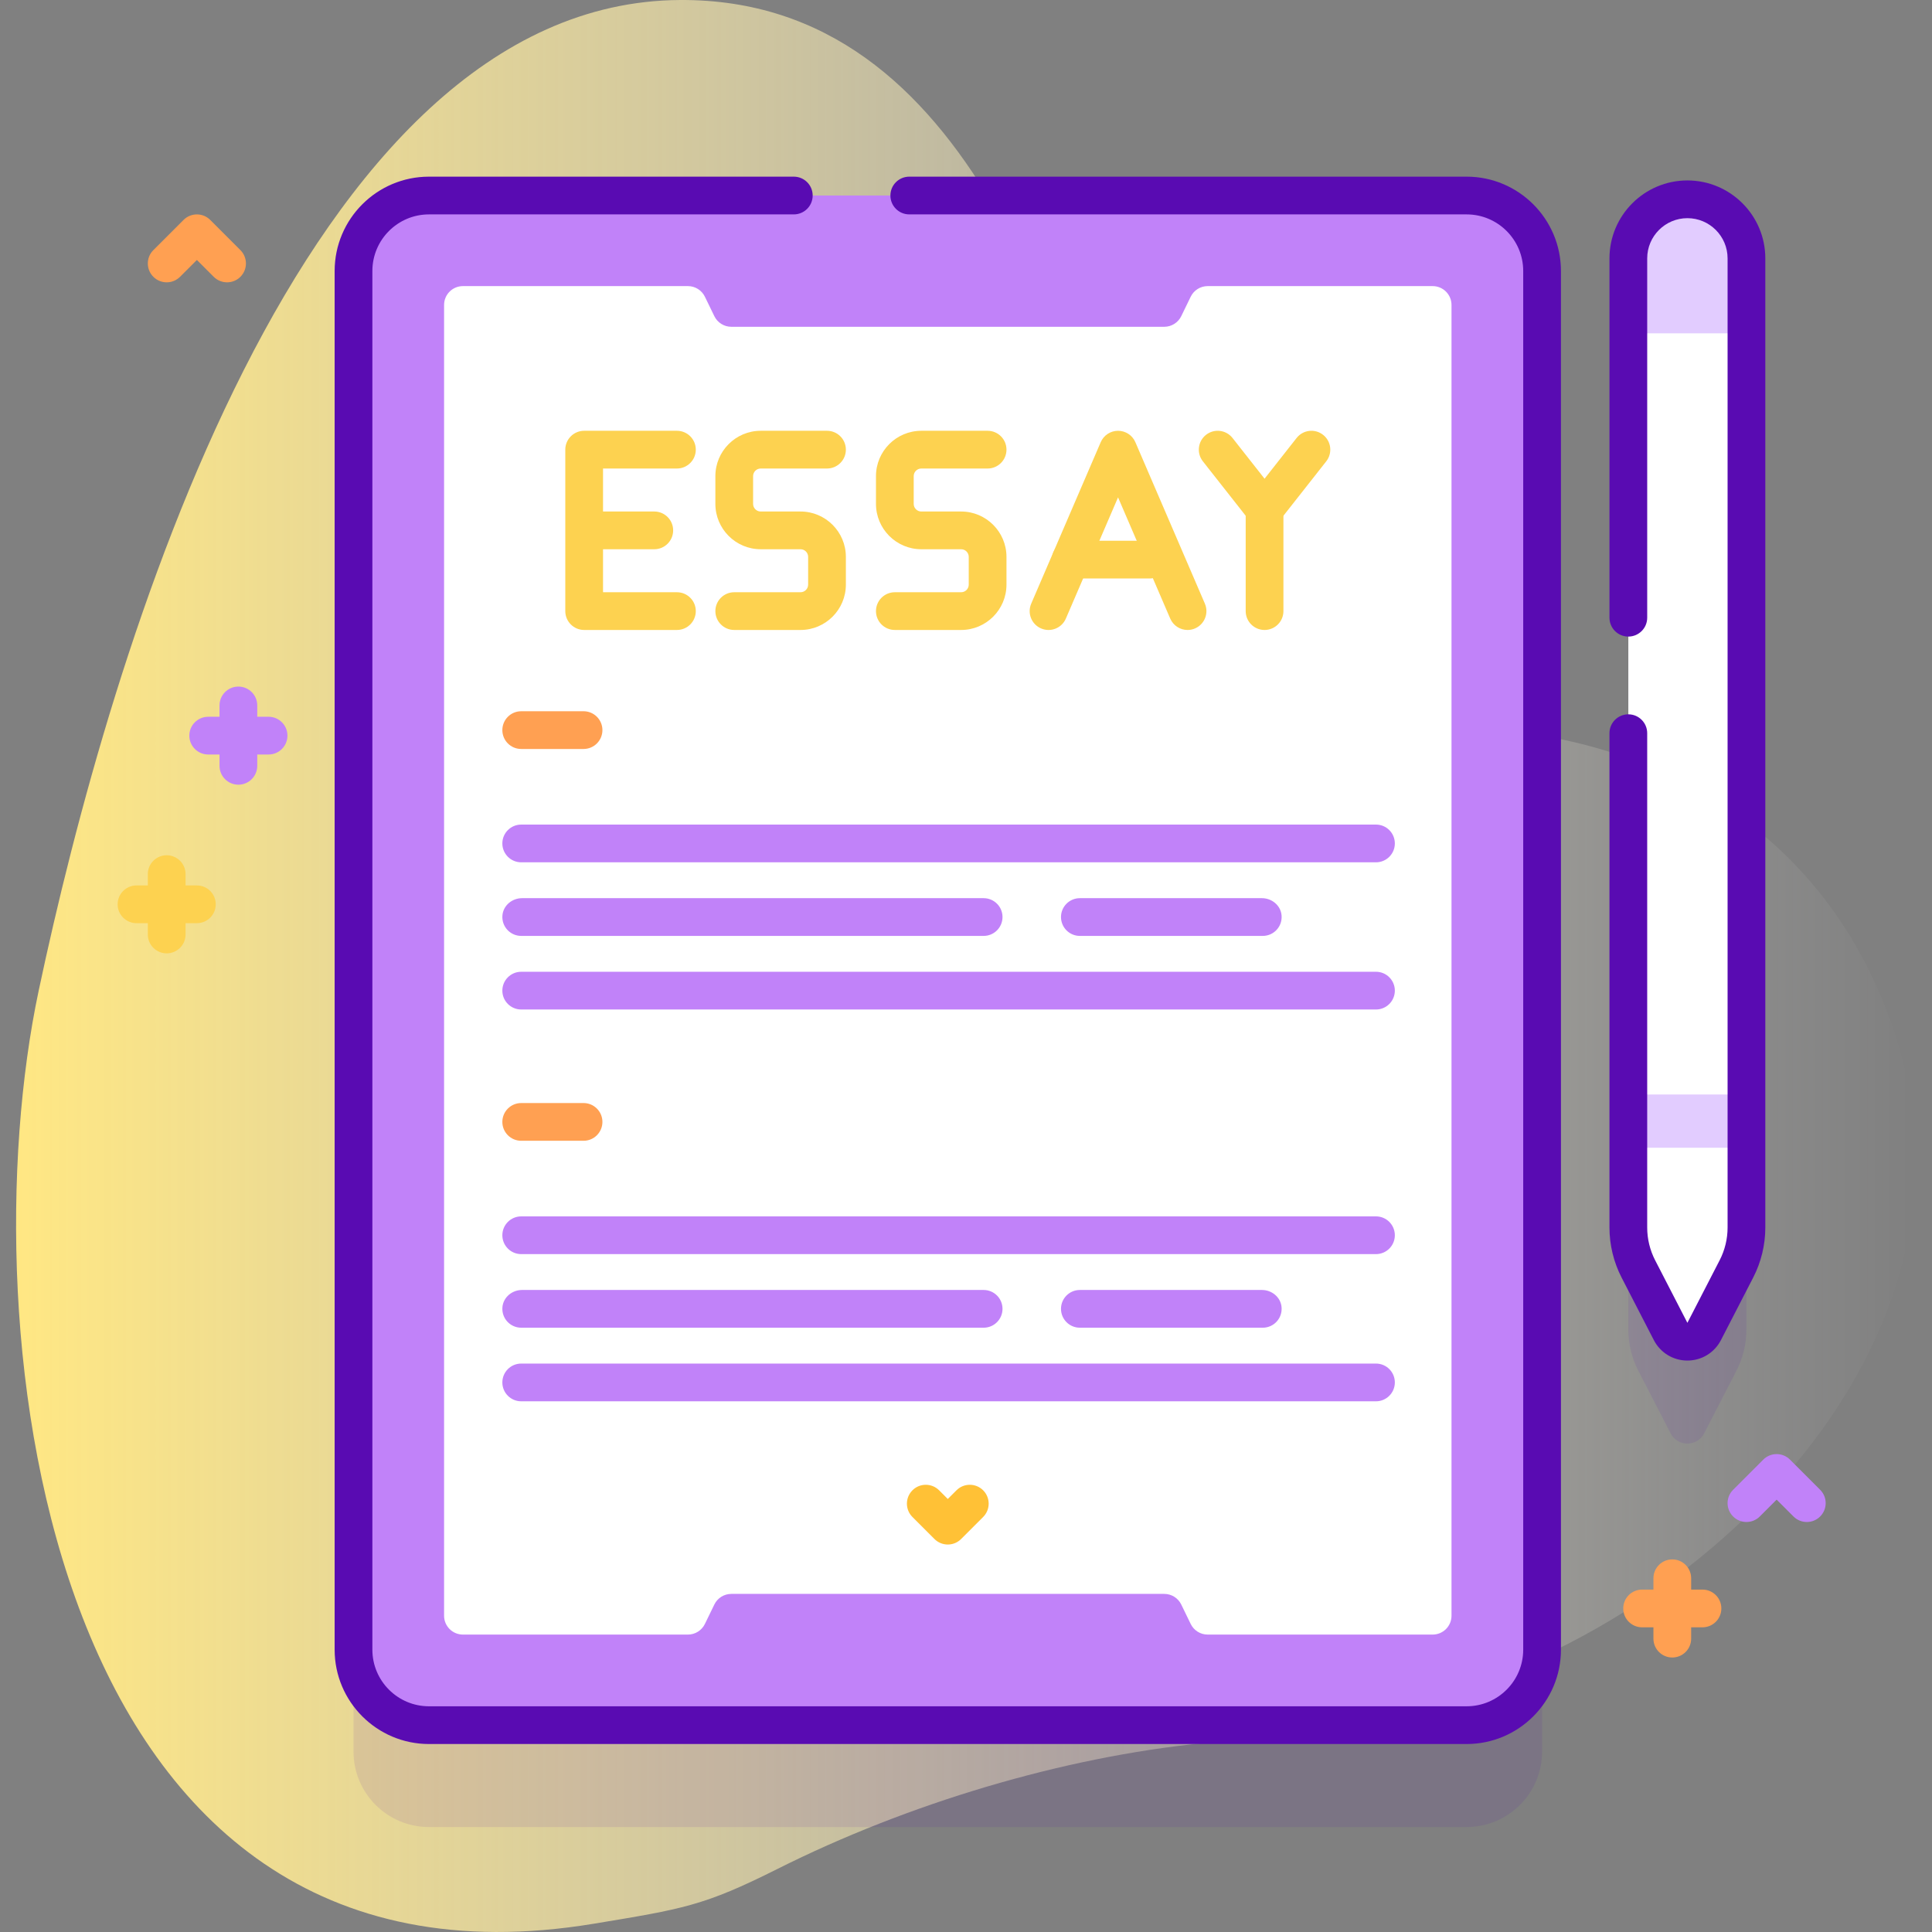 <svg id="Capa_1" enable-background="new 0 0 512 512" height="512" viewBox="0 0 512 512" width="512" xmlns="http://www.w3.org/2000/svg" xmlns:xlink="http://www.w3.org/1999/xlink"><rect x="0" y="0" width="512" height="512" fill="#808080" stroke="none"/><linearGradient id="SVGID_1_" gradientUnits="userSpaceOnUse" x1="4.264" x2="507.737" y1="256" y2="256"><stop offset=".001" stop-color="#ffe783"/><stop offset="1" stop-color="#fff" stop-opacity="0"/></linearGradient><g><g><path d="m180.252.001c-100.63.534-151.151 173.599-170.006 262.559-18.855 88.961.847 271.458 147.096 247.249 23.64-3.913 29.158-4.715 48.645-14.497 34.685-17.411 75.734-29.661 112.83-33.359 15.211-1.516 34.445-6.538 44.624-8.368 81.626-14.679 164.928-93.76 139.709-176.622-18.939-62.228-74.428-87.278-129.998-83.834-30.518 1.891-62.997-16.011-69.51-35.788-21.214-64.417-45.612-157.752-123.39-157.34z" fill="url(#SVGID_1_)"/></g><g><path d="m447.175 79.816c8.644 0 15.651 7.007 15.651 15.651v256.855c0 3.807-.91 7.559-2.655 10.943l-8.552 16.589c-1.862 3.612-7.026 3.612-8.888 0l-8.552-16.589c-1.744-3.384-2.655-7.136-2.655-10.943v-256.855c0-8.644 7.007-15.651 15.651-15.651z" fill="#590bb2" opacity=".1"/><path d="m388.667 484.184h-274.984c-11.046 0-20-8.954-20-20v-365.368c0-11.046 8.954-20 20-20h274.984c11.046 0 20 8.954 20 20v365.368c0 11.045-8.955 20-20 20z" fill="#590bb2" opacity=".1"/><path d="m388.667 457.184h-274.984c-11.046 0-20-8.954-20-20v-365.368c0-11.046 8.954-20 20-20h274.984c11.046 0 20 8.954 20 20v365.368c0 11.045-8.955 20-20 20z" fill="#c182f9"/><path d="m388.667 462.184h-274.984c-13.785 0-25-11.215-25-25v-365.368c0-13.785 11.215-25 25-25h96.684c2.761 0 5 2.238 5 5s-2.239 5-5 5h-96.684c-8.271 0-15 6.729-15 15v365.367c0 8.271 6.729 15 15 15h274.984c8.271 0 15-6.729 15-15v-365.367c0-8.271-6.729-15-15-15h-147.7c-2.761 0-5-2.238-5-5s2.239-5 5-5h147.7c13.785 0 25 11.215 25 25v365.367c0 13.786-11.215 25.001-25 25.001z" fill="#590bb2"/><path d="m384.665 80.82v347.36c0 2.77-2.24 5-5 5h-59.621c-1.914 0-3.66-1.093-4.497-2.814l-2.504-5.152c-.837-1.721-2.583-2.814-4.497-2.814h-114.742c-1.914 0-3.66 1.093-4.497 2.814l-2.504 5.152c-.837 1.721-2.583 2.814-4.497 2.814h-59.621c-2.76 0-5-2.23-5-5v-347.36c0-2.77 2.24-5 5-5h59.621c1.914 0 3.66 1.093 4.497 2.814l2.504 5.152c.837 1.721 2.583 2.814 4.497 2.814h114.742c1.914 0 3.66-1.093 4.497-2.814l2.504-5.152c.837-1.721 2.583-2.814 4.497-2.814h59.621c2.76 0 5 2.23 5 5z" fill="#fff"/><path d="m71.175 189.95h-3v-3c0-2.762-2.239-5-5-5s-5 2.238-5 5v3h-3c-2.761 0-5 2.238-5 5s2.239 5 5 5h3v3c0 2.762 2.239 5 5 5s5-2.238 5-5v-3h3c2.761 0 5-2.238 5-5s-2.239-5-5-5z" fill="#c182f9"/><path d="m451.175 421.256h-3v-3c0-2.762-2.239-5-5-5s-5 2.238-5 5v3h-3c-2.761 0-5 2.238-5 5s2.239 5 5 5h3v3c0 2.762 2.239 5 5 5s5-2.238 5-5v-3h3c2.761 0 5-2.238 5-5s-2.239-5-5-5z" fill="#ffa052"/><path d="m52.175 234.65h-3v-3c0-2.762-2.239-5-5-5s-5 2.238-5 5v3h-3c-2.761 0-5 2.238-5 5s2.239 5 5 5h3v3c0 2.762 2.239 5 5 5s5-2.238 5-5v-3h3c2.761 0 5-2.238 5-5s-2.239-5-5-5z" fill="#fdd250"/><path d="m60.175 74.82c-1.28 0-2.559-.488-3.536-1.465l-4.464-4.464-4.464 4.464c-1.953 1.953-5.118 1.953-7.071 0-1.953-1.952-1.953-5.118 0-7.07l8-8c1.953-1.953 5.118-1.953 7.071 0l8 8c1.953 1.952 1.953 5.118 0 7.07-.977.977-2.256 1.465-3.536 1.465z" fill="#ffa052"/><path d="m478.825 403.347c-1.28 0-2.559-.488-3.536-1.465l-4.464-4.464-4.464 4.464c-1.953 1.953-5.118 1.953-7.071 0-1.953-1.952-1.953-5.118 0-7.07l8-8c1.953-1.953 5.118-1.953 7.071 0l8 8c1.953 1.952 1.953 5.118 0 7.07-.977.976-2.256 1.465-3.536 1.465z" fill="#c182f9"/><g><g><path d="m364.647 228.522h-226.52c-2.762 0-5-2.239-5-5s2.238-5 5-5h226.52c2.762 0 5 2.239 5 5s-2.238 5-5 5z" fill="#c182f9"/></g><g><path d="m154.647 198.486h-16.52c-2.762 0-5-2.239-5-5s2.238-5 5-5h16.52c2.762 0 5 2.239 5 5s-2.238 5-5 5z" fill="#ffa052"/></g><g fill="#c182f9"><path d="m260.675 238.025h-122.332c-2.611 0-4.943 1.909-5.191 4.508-.285 2.982 2.053 5.492 4.976 5.492h122.547c2.761 0 5-2.239 5-5 0-2.762-2.239-5-5-5z"/><path d="m334.432 238.025h-48.258c-2.761 0-5 2.239-5 5 0 2.761 2.239 5 5 5h48.473c2.924 0 5.261-2.51 4.976-5.492-.247-2.599-2.579-4.508-5.191-4.508z"/></g><g><path d="m364.647 267.528h-226.52c-2.762 0-5-2.239-5-5s2.238-5 5-5h226.52c2.762 0 5 2.239 5 5s-2.238 5-5 5z" fill="#c182f9"/></g></g><g><g><path d="m364.647 332.354h-226.52c-2.762 0-5-2.239-5-5s2.238-5 5-5h226.52c2.762 0 5 2.239 5 5s-2.238 5-5 5z" fill="#c182f9"/></g><g><path d="m154.647 302.318h-16.52c-2.762 0-5-2.239-5-5s2.238-5 5-5h16.52c2.762 0 5 2.239 5 5s-2.238 5-5 5z" fill="#ffa052"/></g><g fill="#c182f9"><path d="m260.675 341.857h-122.332c-2.611 0-4.943 1.909-5.191 4.508-.285 2.982 2.053 5.492 4.976 5.492h122.547c2.761 0 5-2.239 5-5 0-2.761-2.239-5-5-5z"/><path d="m334.432 341.857h-48.258c-2.761 0-5 2.239-5 5 0 2.761 2.239 5 5 5h48.473c2.924 0 5.261-2.51 4.976-5.492-.247-2.599-2.579-4.508-5.191-4.508z"/></g><g><path d="m364.647 371.36h-226.52c-2.762 0-5-2.239-5-5s2.238-5 5-5h226.52c2.762 0 5 2.239 5 5s-2.238 5-5 5z" fill="#c182f9"/></g></g><g><path d="m447.175 52.816c8.644 0 15.651 7.007 15.651 15.651v256.855c0 3.807-.91 7.559-2.655 10.943l-8.552 16.589c-1.862 3.612-7.026 3.612-8.888 0l-8.552-16.589c-1.744-3.384-2.655-7.136-2.655-10.943v-256.855c0-8.644 7.007-15.651 15.651-15.651z" fill="#fff"/><path d="m431.524 290.051h31.301v14.112h-31.301z" fill="#e2ccff"/><path d="m462.825 88.333v-19.866c0-8.644-7.007-15.651-15.651-15.651s-15.651 7.007-15.651 15.651v19.866z" fill="#e2ccff"/><path d="m447.175 360.563c-.001 0-.001 0 0 0-3.761 0-7.166-2.076-8.889-5.418l-8.552-16.589c-2.1-4.073-3.21-8.65-3.21-13.234v-131.022c0-2.762 2.239-5 5-5s5 2.238 5 5v131.021c0 2.997.726 5.989 2.099 8.652l8.552 16.589 8.552-16.589c1.373-2.663 2.099-5.655 2.099-8.652v-256.854c0-5.873-4.778-10.65-10.65-10.65-5.873 0-10.651 4.777-10.651 10.65v95.232c0 2.762-2.239 5-5 5s-5-2.238-5-5v-95.232c0-11.387 9.264-20.65 20.651-20.65s20.65 9.264 20.65 20.65v256.854c0 4.584-1.11 9.16-3.21 13.234l-8.552 16.589c-1.724 3.342-5.129 5.419-8.889 5.419z" fill="#590bb2"/></g><g><g fill="#fdd250"><path d="m173.393 145.556h-15.71c-2.761 0-5-2.238-5-5s2.239-5 5-5h15.71c2.761 0 5 2.238 5 5s-2.239 5-5 5z"/><path d="m179.393 166.949h-24.584c-2.761 0-5-2.238-5-5v-42.787c0-2.762 2.239-5 5-5h24.584c2.761 0 5 2.238 5 5s-2.239 5-5 5h-19.584v32.787h19.584c2.761 0 5 2.238 5 5s-2.239 5-5 5z"/></g><g><path d="m212.149 166.949h-17.568c-2.761 0-5-2.238-5-5s2.239-5 5-5h17.568c1.112 0 2.016-.904 2.016-2.017v-7.36c0-1.112-.904-2.017-2.016-2.017h-10.551c-6.626 0-12.017-5.391-12.017-12.017v-7.36c0-6.626 5.391-12.017 12.017-12.017h17.567c2.761 0 5 2.238 5 5s-2.239 5-5 5h-17.567c-1.112 0-2.017.904-2.017 2.017v7.36c0 1.112.905 2.017 2.017 2.017h10.551c6.625 0 12.016 5.391 12.016 12.017v7.36c0 6.627-5.391 12.017-12.016 12.017z" fill="#fdd250"/></g><g><path d="m254.71 166.949h-17.568c-2.761 0-5-2.238-5-5s2.239-5 5-5h17.568c1.112 0 2.016-.904 2.016-2.017v-7.36c0-1.112-.904-2.017-2.016-2.017h-10.552c-6.625 0-12.016-5.391-12.016-12.017v-7.36c0-6.626 5.391-12.017 12.016-12.017h17.568c2.761 0 5 2.238 5 5s-2.239 5-5 5h-17.568c-1.112 0-2.016.904-2.016 2.017v7.36c0 1.112.904 2.017 2.016 2.017h10.552c6.625 0 12.016 5.391 12.016 12.017v7.36c0 6.627-5.391 12.017-12.016 12.017z" fill="#fdd250"/></g><g><g fill="#fdd250"><path d="m314.717 166.95c-1.937 0-3.78-1.132-4.595-3.023l-13.828-32.12-13.828 32.12c-1.092 2.536-4.033 3.708-6.569 2.615-2.537-1.092-3.708-4.033-2.615-6.57l18.42-42.787c.79-1.834 2.595-3.022 4.592-3.022s3.803 1.188 4.592 3.022l18.42 42.787c1.092 2.537-.079 5.479-2.615 6.57-.643.277-1.314.408-1.974.408z"/><path d="m304.646 153.304h-20.897c-2.761 0-5-2.238-5-5s2.239-5 5-5h20.897c2.761 0 5 2.238 5 5s-2.239 5-5 5z"/></g></g><g><g><g><path d="m335.121 139.949c-1.533 0-2.981-.703-3.93-1.908l-12.42-15.787c-1.708-2.171-1.332-5.314.838-7.021 2.171-1.708 5.314-1.332 7.021.838l8.491 10.792 8.49-10.792c1.708-2.171 4.852-2.545 7.021-.838 2.17 1.707 2.546 4.851.838 7.021l-12.42 15.787c-.947 1.205-2.396 1.908-3.929 1.908z" fill="#fdd250"/></g></g><path d="m335.121 166.949c-2.761 0-5-2.238-5-5v-27c0-2.762 2.239-5 5-5s5 2.238 5 5v27c0 2.762-2.239 5-5 5z" fill="#fdd250"/></g></g><g><path d="m251.175 409.316c-1.326 0-2.598-.526-3.536-1.465l-5.834-5.834c-1.953-1.952-1.953-5.118 0-7.07 1.953-1.953 5.118-1.953 7.071 0l2.298 2.298 2.298-2.298c1.952-1.953 5.119-1.952 7.071-.001 1.953 1.953 1.953 5.119 0 7.071l-5.833 5.834c-.937.938-2.209 1.465-3.535 1.465z" fill="#ffc136"/></g></g></g></svg>